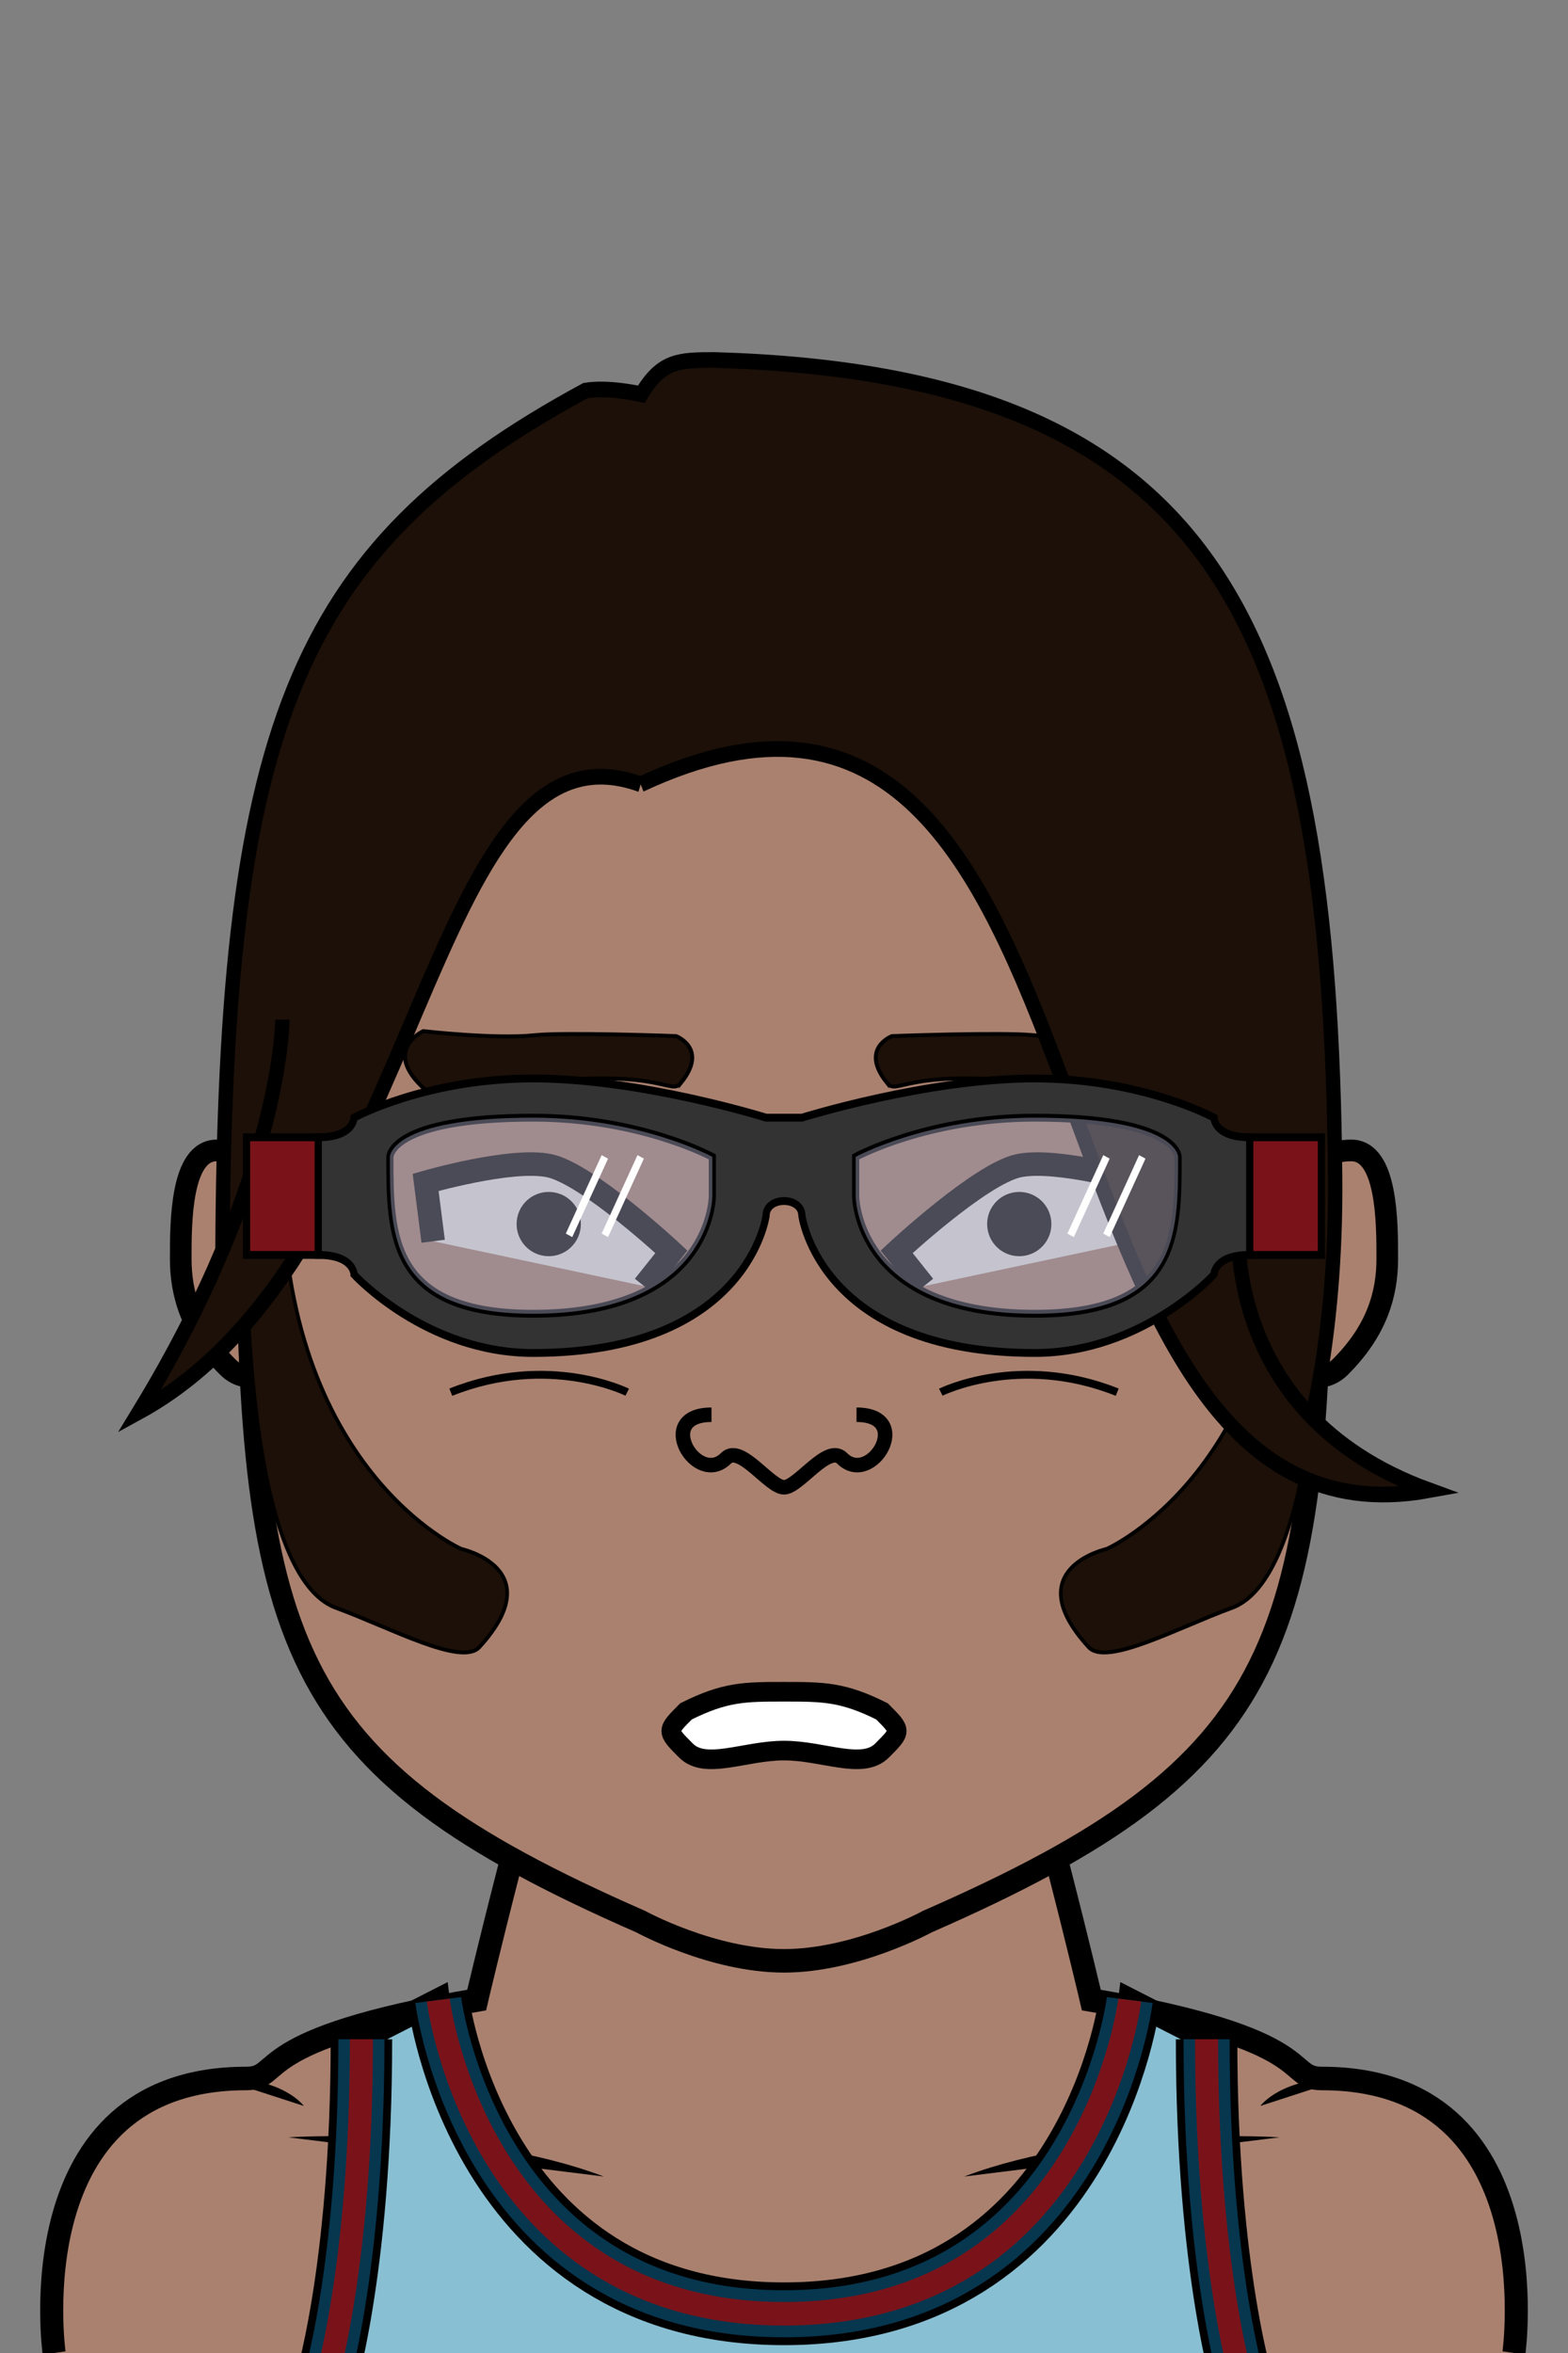 <svg xmlns="http://www.w3.org/2000/svg" version="1.2" baseProfile="tiny" width="100%" height="100%" viewBox="0 0 400 600" preserveAspectRatio="xMinYMin meet">
<rect x="0" y="0" width="400" height="600" fill="#808080" stroke="none"/>
<g transform="scale(0.98 1) translate(4.082 0)">
<path fill="#aa816f" stroke="#000" stroke-width="6" d="M10 600s-10-70 50-70c10 0 0-10 60-20 0 0 50-210 80-210s80 210 80 210c60 10 50 20 60 20 60 0 50 70 50 70"/><path d="M71 545s46.9-3 82.1 10M329 545s-46.9-3-82.1 10m77.1-18s5.5-7.5 22-7m-271 7s-5.5-7.5-22-7"/>
</g>
<g transform="scale(0.98 1) translate(4.082 0)">
<path fill="#89bfd3" stroke="#000" stroke-width="6" d="M80 610s10-30 10-90l20-10s10 80 90 80 90-80 90-80l20 10c0 60 10 90 10 90z" class="jersey"/><path fill="none" stroke="#000" stroke-width="16" d="M90 520c0 60-10 90-10 90m230-90c0 60 10 90 10 90M110 510s10 80 90 80 90-80 90-80" class="outline"/><path fill="none" stroke="#07364f" stroke-width="12" d="M90 520c0 60-10 90-10 90m230-90c0 60 10 90 10 90M110 510s10 80 90 80 90-80 90-80" class="accent"/><path fill="none" stroke="#7a1319" stroke-width="6" d="M90 520c0 60-10 90-10 90m230-90c0 60 10 90 10 90M110 510s10 80 90 80 90-80 90-80" class="secondary"/>
</g>
<g transform="translate(32 290.6) scale(0.92 0.92) translate(2 2.991) translate(10.33 -3)">
<path fill="#aa816f" stroke="#000" stroke-width="6" d="M43 13S23 3 13 3 3 23 3 33s3 20 13 30 27-10 27-10z"/>
</g>
<g transform="translate(322 290.6) scale(-0.92 0.92) translate(-48 2.991) translate(10.33 -3)">
<path fill="#aa816f" stroke="#000" stroke-width="6" d="M43 13S23 3 13 3 3 23 3 33s3 20 13 30 27-10 27-10z"/>
</g>
<g transform="scale(0.914 1) translate(18.818 0)">
<path fill="#aa816f" stroke="#000" stroke-width="6" d="M200 100c100 0 150 60 150 200 0 120-10 150-110 190 0 0-20 10-40 10s-40-10-40-10C60 450 50 420 50 300c0-140 50-200 150-200Z" class="head"/><path fill="rgba(0,0,0,0)" d="M60 300H50c0-140 50-200 150-200s150 60 150 200h-10v-10c0-5-10-20-15-25s-5-55-15-65c-40-40-60 0-110 0s-70-40-110 0c-10 10-10 60-15 65s-15 20-15 25z" class="headShave"/><path fill="rgba(0,0,0,0)" d="M200 410c30 0 50 10 50 10 30 0 90-15 90-120h10c0 120-10 150-110 190 0 0-20 10-40 10s-40-10-40-10C60 450 50 420 50 300h10c0 105 60 120 90 120 0 0 20-10 50-10" class="faceShave"/>
</g>
<g>
<path fill="none" stroke="#000" stroke-width="2" d="M240 355s20-10 45 0m-125 0s-20-10-45 0" class="eyeline5"/>
</g>
<g transform="scale(0.914 1) translate(18.818 0)">
<path fill="#1c1008" fill-rule="evenodd" stroke="#000" d="M60 300H50s-3.85 100.38 25 110c15 5 35 15 40 10 20-20-5-25-5-25s-50-20-50-95Zm280 0h10s3.85 100.38-25 110c-15 5-35 15-40 10-20-20 5-25 5-25s50-20 50-95Z" class="shp0"/>
</g>
<g transform="translate(102.5 287.5) rotate(12 37.5 22.5)">
<path d="M10 35 5 20s15-10 30-10 35 15 35 15l-5 10z" style="fill:#f5f3ee"/><path d="M37.93 32.78c-4.53 0-8.2-3.66-8.2-8.2 0-4.53 3.67-8.19 8.2-8.19s8.19 3.66 8.19 8.19c0 4.54-3.66 8.2-8.19 8.2" style="fill:#000"/><path d="M10 35 5 20.72S25 10 35 10s35 15 35 15l-5 10" style="fill:none;stroke:#000;stroke-width:6"/>
</g>
<g transform="translate(222.5 287.5) rotate(-12 37.5 22.5) scale(-1 1) translate(-75 0)">
<path d="M10 35 5 20s15-10 30-10 35 15 35 15l-5 10z" style="fill:#f5f3ee"/><path d="M37.93 32.78c-4.53 0-8.2-3.66-8.2-8.2 0-4.53 3.67-8.19 8.2-8.19s8.19 3.66 8.19 8.19c0 4.54-3.66 8.2-8.19 8.2" style="fill:#000"/><path d="M10 35 5 20.72S25 10 35 10s35 15 35 15l-5 10" style="fill:none;stroke:#000;stroke-width:6"/>
</g>
<g transform="translate(101.889 258.626) rotate(-6 38.111 11.374)">
<path fill="#1c1008" stroke="#000" d="M71 21c8-8 0-12 0-12S43 5 35 5C25 5 7 1 7 1S-5 5 7 17c16 4 8 0 28 0 32 0 33 7 36 4Z"/>
</g>
<g transform="translate(221.889 258.626) rotate(6 38.111 11.374) scale(-1 1) translate(-76.222 0)">
<path fill="#1c1008" stroke="#000" d="M71 21c8-8 0-12 0-12S43 5 35 5C25 5 7 1 7 1S-5 5 7 17c16 4 8 0 28 0 32 0 33 7 36 4Z"/>
</g>
<g transform="translate(168 428.389)">
<path d="M32 3c10 0 15 0 25 5 5 5 5 5 0 10s-15 0-25 0-20 5-25 0-5-5 0-10c10-5 15-5 25-5Z" style="fill:#fff;stroke:#000;stroke-width:5"/>
</g>
<g transform="translate(0 -12.5) scale(0.74 0.74) translate(70.27 134.392)">
<path fill="#aa816f" stroke="#000" stroke-width="5" d="M175 370c-20 0-5 25 5 15 5-5 15 10 20 10s15-15 20-10c10 10 25-15 5-15" class="nose"/>
</g>
<g transform="scale(-1 1) translate(-400 0) scale(0.914 1) translate(18.818 0)">
<path fill="#1c1008" stroke="#000" stroke-width="4" d="M46.17 300C47.51 160.01 78.5 95.59 219.25 91.8c10 0 14.92.06 20.58 8.73 0 0 9.09-1.93 15.59-.93 82.33 40.7 101.33 87.2 101.33 227.2l-22-30S320 210 310 200l-110-12.14L90 200c-10.01 9.99-5.25 137.8-5.25 137.8l-30 31s-9-25.5-8.58-68.8Z" class="longHair"/><path fill="#1c1008" d="M240 200c60-20 60 120 140 160-40-60-40-100-40-100s-7.25-100.2-107.25-100.2M73 309s7 51-53 71c120 20 80-240 220-180l11.25-39.2L100 160l-28.75 60" class="bangs"/><path fill="none" stroke="#000" stroke-width="4" d="M240 200c60-20 60 120 140 160-40-60-40-100-40-100M73 309s7 51-53 71c120 20 80-240 220-180" class="bangsLine"/>
</g>
<g transform="scale(0.914 1) translate(18.818 0)">
<path fill="#333" stroke="#000" stroke-width="2" d="M195 285h10s35-10 65-10 50 10 50 10 0 5 10 5v30c-10 0-10 5-10 5s-20 20-50 20c-60 0-65-35-65-35 0-5-10-5-10 0 0 0-5 35-65 35-30 0-50-20-50-20s0-5-10-5v-30c10 0 10-5 10-5s20-10 50-10 65 10 65 10ZM90 295c0 20 0 40 40 40 50 0 50-30 50-30v-10s-20-10-50-10c-40 0-40 10-40 10Zm130 10s0 30 50 30c40 0 40-20 40-40 0 0 0-10-40-10-30 0-50 10-50 10z" class="frame"/><path fill="rgba(150,150,175,.5)" d="M90 295s0-10 40-10c30 0 50 10 50 10v10s0 30-50 30c-40 0-40-20-40-40m180 40c-50 0-50-30-50-30v-10s20-10 50-10c40 0 40 10 40 10 0 20 0 40-40 40" class="lens"/><path fill="#7a1319" stroke="#000" stroke-width="2" d="M350 320v-30h-20v30zm-280 0v-30H50v30z" class="straps"/><path fill="none" stroke="#fff" stroke-width="2" d="m280 315 10-20m0 20 10-20m-160 20 10-20m0 20 10-20" class="glare"/>
</g>
</svg>